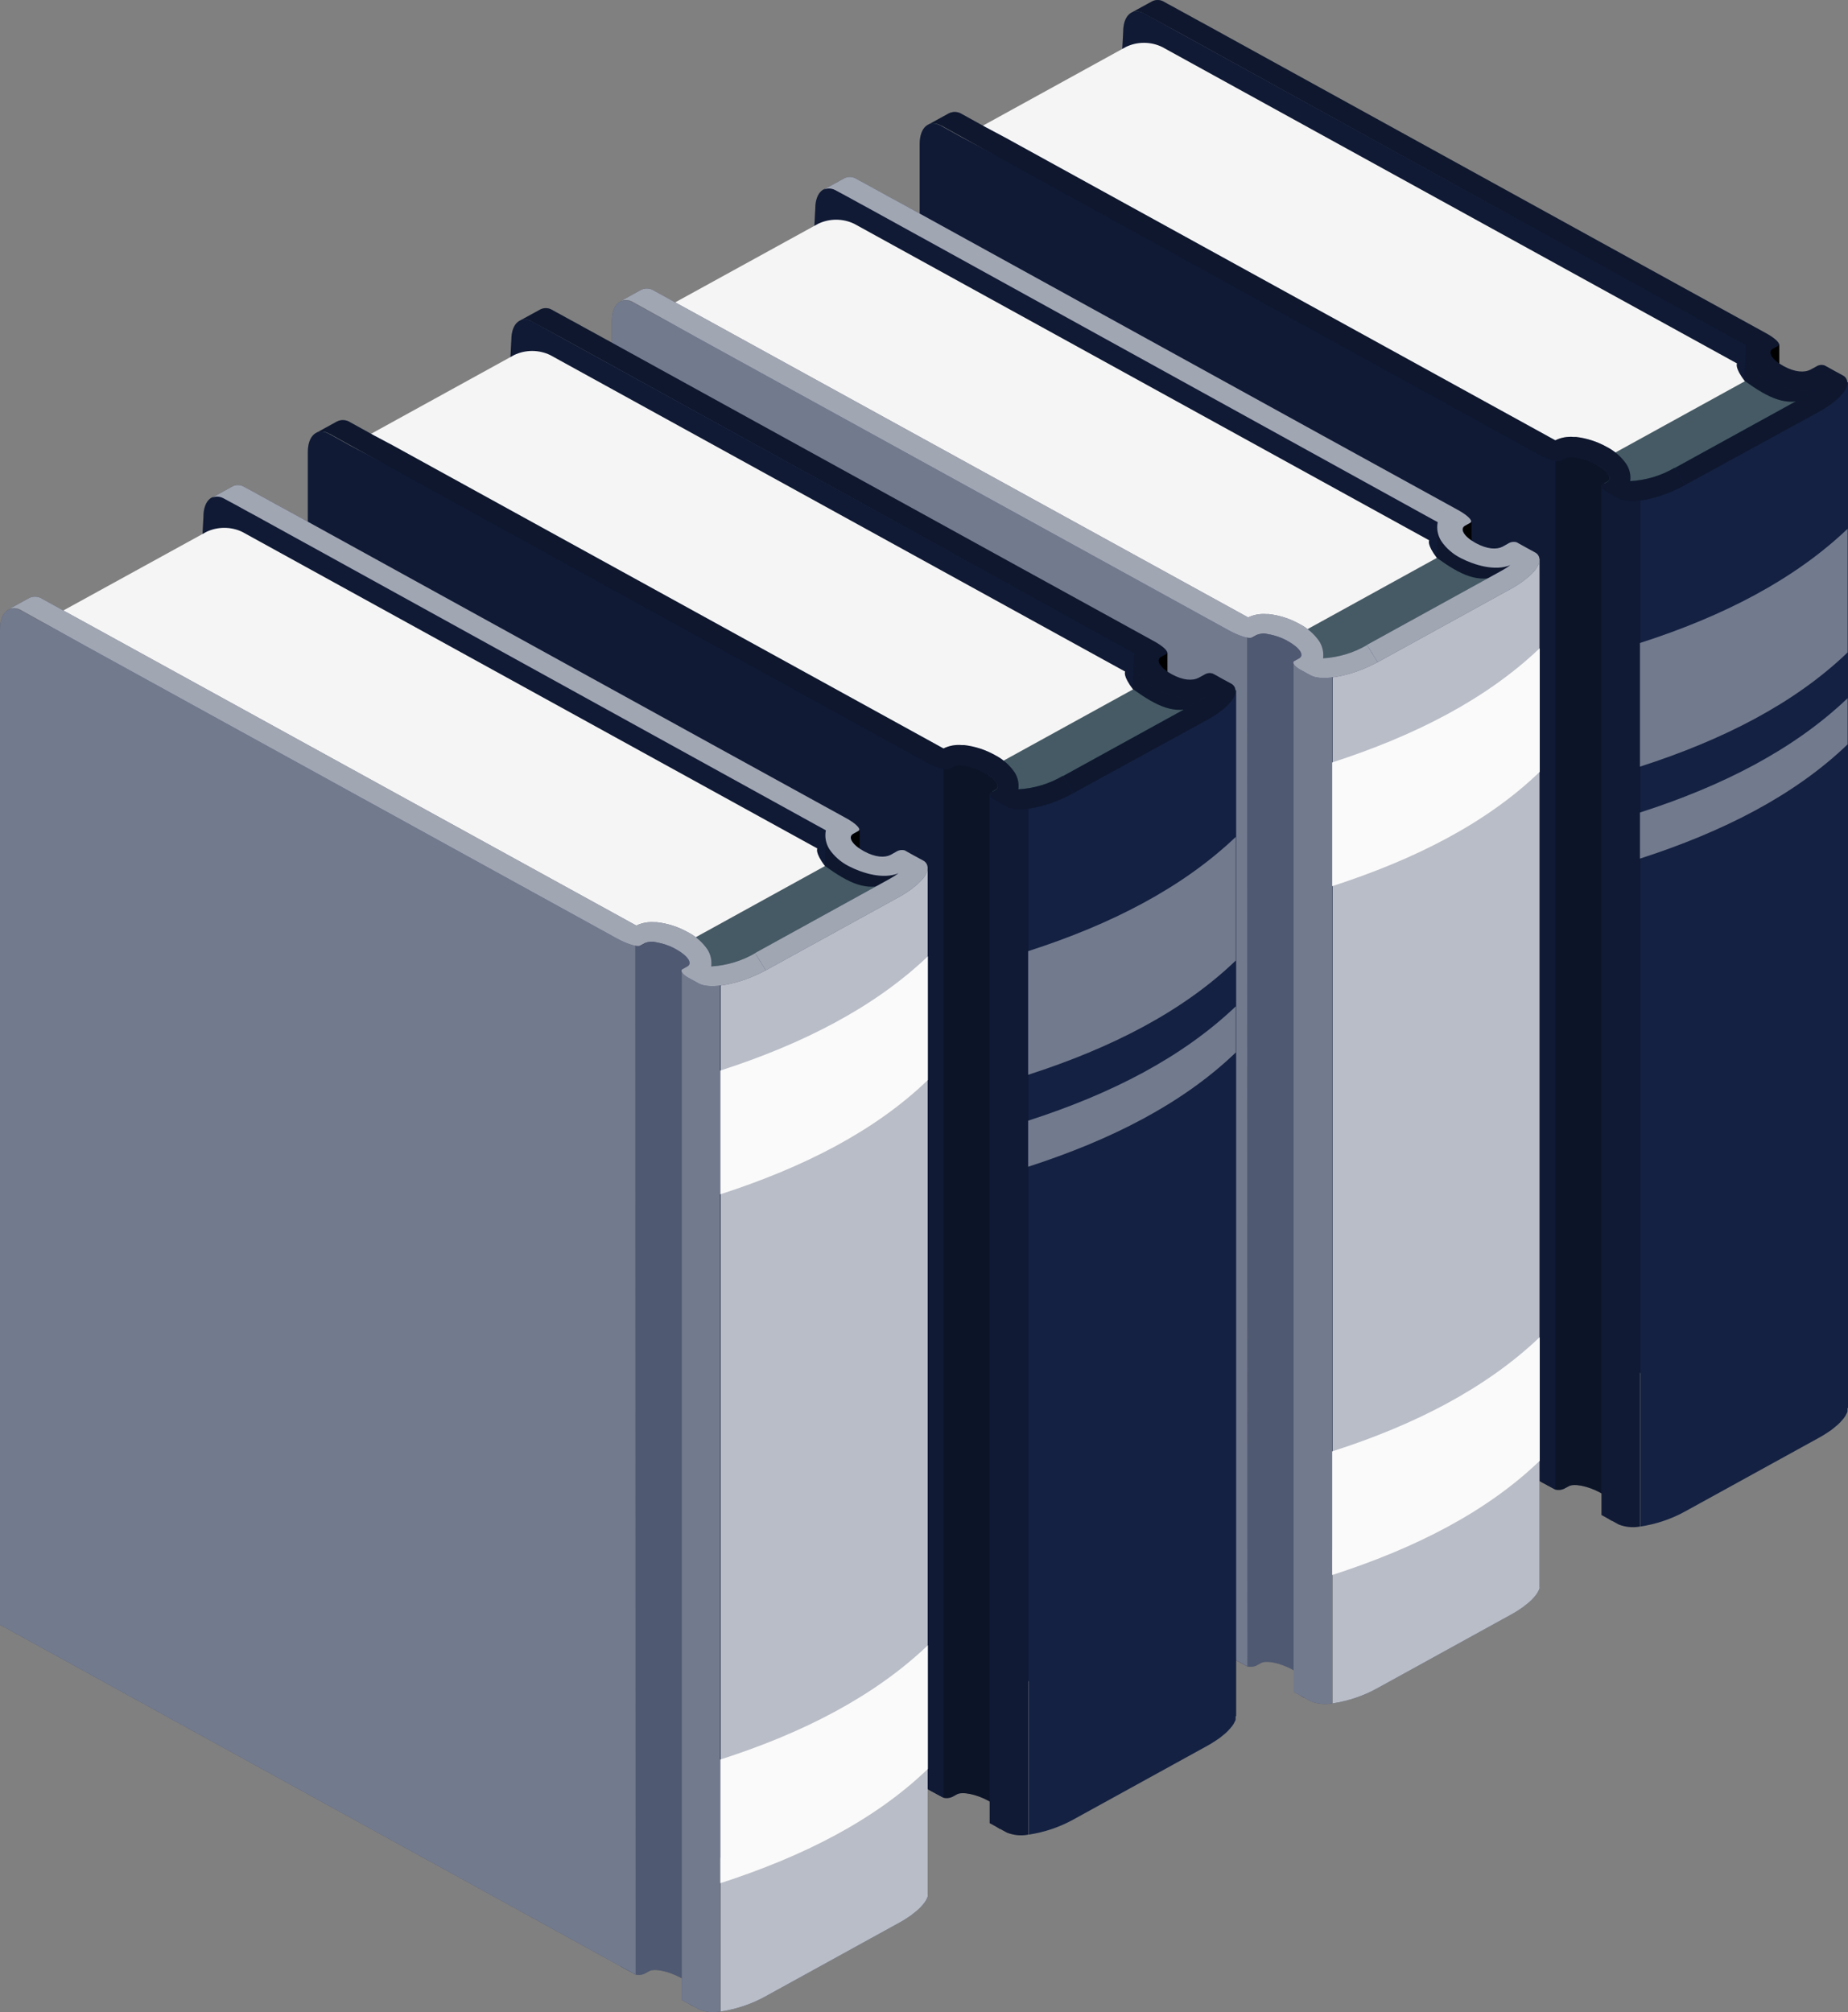 <svg width="90" height="98" viewBox="0 0 90 98" fill="none" xmlns="http://www.w3.org/2000/svg">
<rect x="0" y="0" width="90" height="98" fill="#808080" stroke="none"/>
<g id="Group 44">
<g id="freepik--dictionaries-2--inject-124">
<g id="freepik--Book--inject-124">
<path id="Vector" d="M86.655 16.762V18.018C86.655 18.018 86.147 17.578 86.118 17.26C86.089 16.943 86.655 16.762 86.655 16.762Z" fill="black"/>
<path id="Vector_2" d="M85.641 16.448C85.579 16.624 85.556 16.81 85.575 16.995C85.593 17.179 85.653 17.358 85.749 17.52C85.845 17.681 85.975 17.821 86.132 17.931C86.289 18.04 86.469 18.117 86.659 18.156C88.092 18.59 89.005 18.156 89.22 18.542C89.435 18.928 82.385 22.802 82.385 22.802L83.725 17.241L85.641 16.448Z" fill="#142142"/>
<path id="Vector_3" opacity="0.3" d="M85.641 16.448C85.579 16.624 85.556 16.81 85.575 16.995C85.593 17.179 85.653 17.358 85.749 17.52C85.845 17.681 85.975 17.821 86.132 17.931C86.289 18.04 86.469 18.117 86.659 18.156C88.092 18.59 89.005 18.156 89.22 18.542C89.435 18.928 82.385 22.802 82.385 22.802L83.725 17.241L85.641 16.448Z" fill="black"/>
<path id="Vector_4" d="M82.979 68.485V68.564L82.263 68.178L52.05 51.529L54.701 1.541C54.701 0.742 55.16 0.345 55.73 0.66L56.758 1.227L85.032 16.789L85.003 17.025L82.979 68.485Z" fill="#142142"/>
<path id="Vector_5" opacity="0.2" d="M82.979 68.485V68.564L82.263 68.178L52.05 51.529L54.701 1.541C54.701 0.742 55.16 0.345 55.73 0.66L56.758 1.227L85.032 16.789L85.003 17.025L82.979 68.485Z" fill="black"/>
<path id="Vector_6" d="M78.874 24.328L77.388 22.736L84.978 18.559C86.124 19.382 87.006 19.823 88.03 19.409L78.874 24.328Z" fill="#455A64"/>
<path id="Vector_7" d="M84.595 17.701L56.593 2.286C56.32 2.154 56.019 2.086 55.713 2.086C55.408 2.086 55.107 2.154 54.834 2.286L47.351 6.405L75.747 21.913C75.747 21.913 76.976 21.609 77.81 22.255C78.645 22.9 78.598 22.081 78.598 22.081L84.978 18.569C84.459 17.893 84.595 17.701 84.595 17.701Z" fill="#F5F5F5"/>
<path id="Vector_8" d="M78.326 23.997C78.036 23.84 77.914 23.655 78.05 23.58L78.287 23.45C78.552 23.303 78.308 22.928 77.735 22.613C77.162 22.299 76.485 22.156 76.224 22.303L75.984 22.432C75.847 22.508 75.349 22.354 74.866 22.091L75.038 72.164L75.754 72.55C75.892 72.582 76.037 72.569 76.166 72.512L76.406 72.383C76.668 72.239 77.345 72.383 77.914 72.687C78.484 72.991 78.731 73.37 78.466 73.523L78.23 73.653C78.093 73.728 78.23 73.913 78.505 74.073L78.326 23.997Z" fill="#142142"/>
<path id="Vector_9" opacity="0.4" d="M78.326 23.997C78.036 23.84 77.914 23.655 78.05 23.58L78.287 23.45C78.552 23.303 78.308 22.928 77.735 22.613C77.162 22.299 76.485 22.156 76.224 22.303L75.984 22.432C75.847 22.508 75.349 22.354 74.866 22.091L75.038 72.164L75.754 72.55C75.892 72.582 76.037 72.569 76.166 72.512L76.406 72.383C76.668 72.239 77.345 72.383 77.914 72.687C78.484 72.991 78.731 73.37 78.466 73.523L78.23 73.653C78.093 73.728 78.23 73.913 78.505 74.073L78.326 23.997Z" fill="black"/>
<path id="Vector_10" d="M75.746 72.468V72.546L75.03 72.16L44.789 55.512V7.006C44.789 6.204 45.248 5.807 45.817 6.122L46.845 6.692L75.746 21.913V72.468Z" fill="#142142"/>
<path id="Vector_11" opacity="0.2" d="M75.746 72.468V72.546L75.03 72.16L44.789 55.512V7.006C44.789 6.204 45.248 5.807 45.817 6.122L46.845 6.692L75.746 21.913V72.468Z" fill="black"/>
<path id="Vector_12" d="M77.995 73.787V23.659L79.872 24.379V74.347C79.523 74.413 79.162 74.378 78.833 74.248L77.995 73.787Z" fill="#142142"/>
<path id="Vector_13" opacity="0.2" d="M77.995 73.787V23.659L79.872 24.379V74.347C79.523 74.413 79.162 74.378 78.833 74.248L77.995 73.787Z" fill="black"/>
<path id="Vector_14" d="M89.975 68.584C89.978 68.617 89.978 68.65 89.975 68.683C89.978 68.704 89.978 68.724 89.975 68.745C89.962 68.792 89.941 68.837 89.914 68.878C89.905 68.903 89.893 68.927 89.878 68.95C89.832 69.027 89.778 69.099 89.717 69.165C89.653 69.242 89.583 69.315 89.509 69.383L89.244 69.602C89.191 69.646 89.135 69.686 89.076 69.722L88.936 69.814C88.832 69.882 88.721 69.951 88.603 70.015L82.087 73.602C81.41 73.979 80.665 74.231 79.891 74.347V24.38L90 18.603V68.57L89.975 68.584Z" fill="#142142"/>
<path id="Vector_15" d="M79.869 31.317V37.339C83.914 36.034 87.392 34.265 89.982 31.775V25.753C87.378 28.233 83.932 30.009 79.869 31.317Z" fill="#142142"/>
<path id="Vector_16" opacity="0.4" d="M79.869 31.317V37.339C83.914 36.034 87.392 34.265 89.982 31.775V25.753C87.378 28.233 83.932 30.009 79.869 31.317Z" fill="white"/>
<path id="Vector_17" d="M79.869 39.573V41.818C83.914 40.509 87.392 38.743 89.982 36.253V34.005C87.378 36.489 83.932 38.265 79.869 39.573Z" fill="#142142"/>
<path id="Vector_18" opacity="0.4" d="M79.869 39.573V41.818C83.914 40.509 87.392 38.743 89.982 36.253V34.005C87.378 36.489 83.932 38.265 79.869 39.573Z" fill="white"/>
<path id="Vector_19" d="M82.068 23.621L81.559 22.781C80.906 23.168 80.16 23.392 79.392 23.433C79.43 23.149 79.367 22.86 79.213 22.613C78.969 22.255 78.634 21.961 78.239 21.759C77.784 21.506 77.281 21.344 76.759 21.281H76.648C76.337 21.252 76.024 21.309 75.746 21.445L48.926 6.685L48.012 6.2L46.852 5.558C46.76 5.498 46.653 5.462 46.543 5.454C46.432 5.446 46.321 5.467 46.221 5.514L45.189 6.081C45.291 6.031 45.404 6.009 45.517 6.015C45.631 6.022 45.74 6.057 45.834 6.118H45.852L48.926 7.826L74.864 22.105C75.348 22.367 75.849 22.528 75.986 22.446L76.222 22.316C76.392 22.249 76.582 22.238 76.759 22.286C77.102 22.342 77.431 22.458 77.73 22.627C78.303 22.945 78.547 23.31 78.285 23.464L78.049 23.594C77.909 23.669 78.049 23.853 78.325 24.014L78.841 24.294C79.406 24.591 80.854 24.304 82.068 23.621Z" fill="#142142"/>
<path id="Vector_20" opacity="0.3" d="M82.068 23.621L81.559 22.781C80.906 23.168 80.16 23.392 79.392 23.433C79.43 23.149 79.367 22.86 79.213 22.613C78.969 22.255 78.634 21.961 78.239 21.759C77.784 21.506 77.281 21.344 76.759 21.281H76.648C76.337 21.252 76.024 21.309 75.746 21.445L48.926 6.685L48.012 6.2L46.852 5.558C46.76 5.498 46.653 5.462 46.543 5.454C46.432 5.446 46.321 5.467 46.221 5.514L45.189 6.081C45.291 6.031 45.404 6.009 45.517 6.015C45.631 6.022 45.74 6.057 45.834 6.118H45.852L48.926 7.826L74.864 22.105C75.348 22.367 75.849 22.528 75.986 22.446L76.222 22.316C76.392 22.249 76.582 22.238 76.759 22.286C77.102 22.342 77.431 22.458 77.73 22.627C78.303 22.945 78.547 23.31 78.285 23.464L78.049 23.594C77.909 23.669 78.049 23.853 78.325 24.014L78.841 24.294C79.406 24.591 80.854 24.304 82.068 23.621Z" fill="black"/>
<path id="Vector_21" d="M81.559 22.794L88.076 19.208L88.341 19.051L88.548 18.907C88.555 18.909 88.563 18.909 88.57 18.907C87.825 19.215 86.815 18.907 86.148 18.566C85.759 18.371 85.431 18.082 85.195 17.729C85.024 17.455 84.965 17.13 85.031 16.817L84.941 16.765L84.758 16.67L58.82 2.361L57.333 1.541C57.193 1.466 57.05 1.384 56.903 1.309L55.649 0.626C55.563 0.582 55.466 0.559 55.368 0.559C55.27 0.559 55.174 0.582 55.087 0.626L55.366 0.472L56.115 0.062C56.196 0.021 56.287 0 56.378 0C56.47 0 56.56 0.021 56.642 0.062C56.789 0.144 56.943 0.233 57.104 0.315L57.394 0.475L57.895 0.749L58.203 0.919L58.422 1.039L58.805 1.247L79.403 12.595L85.984 16.216C86.453 16.468 86.729 16.738 86.618 16.827C86.605 16.837 86.592 16.846 86.578 16.854L86.345 16.981C86.062 17.138 86.292 17.52 86.861 17.831C87.431 18.142 87.882 18.152 88.165 18.009L88.448 17.855C88.507 17.816 88.574 17.79 88.645 17.779C88.716 17.769 88.788 17.775 88.856 17.797L89.01 17.879L89.333 18.06L89.738 18.279C89.822 18.319 89.889 18.385 89.928 18.466C89.967 18.548 89.976 18.64 89.953 18.726C89.959 18.746 89.959 18.768 89.953 18.788C89.941 18.835 89.922 18.88 89.895 18.921C89.889 18.945 89.879 18.968 89.867 18.989C89.821 19.066 89.767 19.138 89.705 19.204C89.641 19.281 89.572 19.354 89.498 19.423C89.412 19.495 89.326 19.567 89.229 19.642C89.177 19.685 89.122 19.725 89.064 19.761L88.924 19.854C88.821 19.922 88.71 19.99 88.588 20.055L82.068 23.621L81.559 22.794Z" fill="#142142"/>
<path id="Vector_22" opacity="0.3" d="M81.559 22.794L88.076 19.208L88.341 19.051L88.548 18.907C88.555 18.909 88.563 18.909 88.57 18.907C87.825 19.215 86.815 18.907 86.148 18.566C85.759 18.371 85.431 18.082 85.195 17.729C85.024 17.455 84.965 17.13 85.031 16.817L84.941 16.765L84.758 16.67L58.82 2.361L57.333 1.541C57.193 1.466 57.05 1.384 56.903 1.309L55.649 0.626C55.563 0.582 55.466 0.559 55.368 0.559C55.27 0.559 55.174 0.582 55.087 0.626L55.366 0.472L56.115 0.062C56.196 0.021 56.287 0 56.378 0C56.47 0 56.56 0.021 56.642 0.062C56.789 0.144 56.943 0.233 57.104 0.315L57.394 0.475L57.895 0.749L58.203 0.919L58.422 1.039L58.805 1.247L79.403 12.595L85.984 16.216C86.453 16.468 86.729 16.738 86.618 16.827C86.605 16.837 86.592 16.846 86.578 16.854L86.345 16.981C86.062 17.138 86.292 17.52 86.861 17.831C87.431 18.142 87.882 18.152 88.165 18.009L88.448 17.855C88.507 17.816 88.574 17.79 88.645 17.779C88.716 17.769 88.788 17.775 88.856 17.797L89.01 17.879L89.333 18.06L89.738 18.279C89.822 18.319 89.889 18.385 89.928 18.466C89.967 18.548 89.976 18.64 89.953 18.726C89.959 18.746 89.959 18.768 89.953 18.788C89.941 18.835 89.922 18.88 89.895 18.921C89.889 18.945 89.879 18.968 89.867 18.989C89.821 19.066 89.767 19.138 89.705 19.204C89.641 19.281 89.572 19.354 89.498 19.423C89.412 19.495 89.326 19.567 89.229 19.642C89.177 19.685 89.122 19.725 89.064 19.761L88.924 19.854C88.821 19.922 88.71 19.99 88.588 20.055L82.068 23.621L81.559 22.794Z" fill="black"/>
</g>
<g id="freepik--book--inject-124">
<path id="Vector_23" d="M71.662 25.377V26.633C71.662 26.633 71.153 26.193 71.124 25.875C71.096 25.558 71.662 25.377 71.662 25.377Z" fill="black"/>
<path id="Vector_24" d="M70.646 25.07C70.589 25.244 70.57 25.428 70.591 25.61C70.613 25.791 70.673 25.967 70.769 26.125C70.865 26.283 70.994 26.421 71.149 26.529C71.303 26.637 71.48 26.714 71.667 26.753C73.1 27.184 74.01 26.753 74.228 27.14C74.447 27.526 67.393 31.399 67.393 31.399L68.733 25.838L70.646 25.07Z" fill="#142142"/>
<path id="Vector_25" opacity="0.3" d="M70.646 25.07C70.589 25.244 70.57 25.428 70.591 25.61C70.613 25.791 70.673 25.967 70.769 26.125C70.865 26.283 70.994 26.421 71.149 26.529C71.303 26.637 71.48 26.714 71.667 26.753C73.1 27.184 74.01 26.753 74.228 27.14C74.447 27.526 67.393 31.399 67.393 31.399L68.733 25.838L70.646 25.07Z" fill="black"/>
<path id="Vector_26" d="M67.987 77.1V77.178L67.271 76.792L37.04 60.143L39.706 10.156C39.706 9.353 40.168 8.957 40.734 9.271L41.765 9.841L70.036 25.401L70.011 25.636L67.987 77.1Z" fill="#142142"/>
<path id="Vector_27" opacity="0.2" d="M67.987 77.1V77.178L67.271 76.792L37.04 60.143L39.706 10.156C39.706 9.353 40.168 8.957 40.734 9.271L41.765 9.841L70.036 25.401L70.011 25.636L67.987 77.1Z" fill="black"/>
<path id="Vector_28" d="M63.871 32.943L62.388 31.351L69.978 27.17C71.125 27.997 72.002 28.434 73.031 28.024L63.871 32.943Z" fill="#455A64"/>
<path id="Vector_29" d="M69.604 26.316L41.602 10.9C41.329 10.769 41.028 10.7 40.722 10.7C40.417 10.7 40.115 10.769 39.843 10.9L32.349 15.02L60.745 30.518C60.745 30.518 61.97 30.214 62.805 30.859C63.639 31.505 63.596 30.689 63.596 30.689L69.976 27.174C69.468 26.504 69.604 26.316 69.604 26.316Z" fill="#F5F5F5"/>
<path id="Vector_30" d="M63.334 32.612C63.044 32.451 62.918 32.27 63.058 32.195L63.294 32.062C63.556 31.918 63.312 31.542 62.739 31.225C62.166 30.907 61.492 30.77 61.227 30.917L60.991 31.047C60.855 31.122 60.357 30.969 59.873 30.706L60.045 80.779L60.762 81.165C60.9 81.194 61.044 81.181 61.174 81.127L61.41 80.997C61.675 80.85 62.349 80.997 62.922 81.301C63.495 81.605 63.739 81.984 63.474 82.138L63.237 82.268C63.101 82.343 63.237 82.528 63.513 82.685L63.334 32.612Z" fill="#142142"/>
<path id="Vector_31" opacity="0.25" d="M63.334 32.612C63.044 32.451 62.918 32.27 63.058 32.195L63.294 32.062C63.556 31.918 63.312 31.542 62.739 31.225C62.166 30.907 61.492 30.77 61.227 30.917L60.991 31.047C60.855 31.122 60.357 30.969 59.873 30.706L60.045 80.779L60.762 81.165C60.9 81.194 61.044 81.181 61.174 81.127L61.41 80.997C61.675 80.85 62.349 80.997 62.922 81.301C63.495 81.605 63.739 81.984 63.474 82.138L63.237 82.268C63.101 82.343 63.237 82.528 63.513 82.685L63.334 32.612Z" fill="white"/>
<path id="Vector_32" d="M60.754 81.083V81.161L60.038 80.772L29.797 64.126V15.621C29.797 14.818 30.259 14.422 30.829 14.736L31.857 15.303L60.74 30.535L60.754 81.083Z" fill="#142142"/>
<path id="Vector_33" opacity="0.4" d="M60.754 81.083V81.161L60.038 80.772L29.797 64.126V15.621C29.797 14.818 30.259 14.422 30.829 14.736L31.857 15.303L60.74 30.535L60.754 81.083Z" fill="white"/>
<path id="Vector_34" d="M63 82.398V32.273L64.877 32.994V82.958C64.53 83.026 64.169 82.993 63.842 82.862L63 82.398Z" fill="#142142"/>
<path id="Vector_35" opacity="0.4" d="M63 82.398V32.273L64.877 32.994V82.958C64.53 83.026 64.169 82.993 63.842 82.862L63 82.398Z" fill="white"/>
<path id="Vector_36" d="M74.976 77.199C74.979 77.231 74.979 77.263 74.976 77.295C74.983 77.316 74.983 77.338 74.976 77.359C74.964 77.406 74.945 77.451 74.919 77.493C74.91 77.517 74.898 77.54 74.883 77.561C74.838 77.64 74.784 77.713 74.722 77.78C74.657 77.856 74.588 77.927 74.514 77.995C74.428 78.07 74.342 78.142 74.245 78.213C74.193 78.259 74.136 78.3 74.077 78.336L73.941 78.429C73.837 78.497 73.726 78.565 73.604 78.63L67.091 82.217C66.415 82.594 65.67 82.846 64.896 82.962V32.994L74.976 27.218V77.199Z" fill="#142142"/>
<g id="Group" opacity="0.7">
<path id="Vector_37" d="M74.976 77.199C74.979 77.231 74.979 77.263 74.976 77.295C74.983 77.316 74.983 77.338 74.976 77.359C74.964 77.406 74.945 77.451 74.919 77.493C74.91 77.517 74.898 77.54 74.883 77.561C74.838 77.64 74.784 77.713 74.722 77.78C74.657 77.856 74.588 77.927 74.514 77.995C74.428 78.07 74.342 78.142 74.245 78.213C74.193 78.259 74.136 78.3 74.077 78.336L73.941 78.429C73.837 78.497 73.726 78.565 73.604 78.63L67.091 82.217C66.415 82.594 65.67 82.846 64.896 82.962V32.994L74.976 27.218V77.199Z" fill="white"/>
</g>
<path id="Vector_38" d="M64.878 37.134V43.16C68.919 41.852 72.4 40.086 74.987 37.592V31.57C72.386 34.05 68.919 35.826 64.878 37.134Z" fill="#FAFAFA"/>
<path id="Vector_39" d="M64.878 70.688V76.71C68.919 75.406 72.4 73.636 74.987 71.146V65.124C72.386 67.604 68.919 69.394 64.878 70.688Z" fill="#FAFAFA"/>
<path id="Vector_40" d="M67.094 32.25L66.586 31.409C65.937 31.793 65.198 32.017 64.436 32.062C64.473 31.777 64.41 31.489 64.257 31.242C64.013 30.884 63.678 30.59 63.283 30.388C62.828 30.133 62.323 29.971 61.8 29.91C61.764 29.906 61.728 29.906 61.693 29.91C61.381 29.881 61.066 29.937 60.786 30.07L33.93 15.3L33.02 14.801L31.856 14.159C31.765 14.099 31.658 14.063 31.547 14.055C31.437 14.047 31.326 14.068 31.226 14.115L30.198 14.682C30.299 14.632 30.412 14.609 30.526 14.615C30.639 14.622 30.749 14.658 30.843 14.719L33.916 16.427L59.855 30.706C60.338 30.969 60.84 31.129 60.976 31.047L61.216 30.917C61.386 30.85 61.575 30.838 61.753 30.883C62.096 30.942 62.424 31.057 62.724 31.225C63.297 31.543 63.541 31.908 63.276 32.062L63.039 32.191C62.903 32.267 63.039 32.451 63.315 32.608L63.831 32.892C64.411 33.206 65.862 32.916 67.094 32.25Z" fill="#142142"/>
<path id="Vector_41" opacity="0.6" d="M67.094 32.25L66.586 31.409C65.937 31.793 65.198 32.017 64.436 32.062C64.473 31.777 64.41 31.489 64.257 31.242C64.013 30.884 63.678 30.59 63.283 30.388C62.828 30.133 62.323 29.971 61.8 29.91C61.764 29.906 61.728 29.906 61.693 29.91C61.381 29.881 61.066 29.937 60.786 30.07L33.93 15.3L33.02 14.801L31.856 14.159C31.765 14.099 31.658 14.063 31.547 14.055C31.437 14.047 31.326 14.068 31.226 14.115L30.198 14.682C30.299 14.632 30.412 14.609 30.526 14.615C30.639 14.622 30.749 14.658 30.843 14.719L33.916 16.427L59.855 30.706C60.338 30.969 60.84 31.129 60.976 31.047L61.216 30.917C61.386 30.85 61.575 30.838 61.753 30.883C62.096 30.942 62.424 31.057 62.724 31.225C63.297 31.543 63.541 31.908 63.276 32.062L63.039 32.191C62.903 32.267 63.039 32.451 63.315 32.608L63.831 32.892C64.411 33.206 65.862 32.916 67.094 32.25Z" fill="white"/>
<path id="Vector_42" d="M66.569 31.409L73.082 27.823L73.35 27.666L73.558 27.522C72.813 27.833 71.803 27.522 71.14 27.18C70.751 26.983 70.421 26.694 70.184 26.34C70.016 26.066 69.957 25.743 70.019 25.431L69.929 25.38L69.75 25.285L43.829 10.982L42.343 10.163C42.203 10.088 42.06 10.005 41.913 9.93C41.476 9.688 41.035 9.445 40.656 9.247C40.569 9.204 40.472 9.181 40.374 9.181C40.276 9.181 40.18 9.204 40.093 9.247L40.376 9.093L41.125 8.68C41.206 8.64 41.295 8.62 41.386 8.62C41.477 8.62 41.567 8.64 41.648 8.68C41.798 8.762 41.952 8.851 42.114 8.933L42.404 9.093L42.902 9.367C43.016 9.428 43.12 9.483 43.21 9.538L43.432 9.657L43.815 9.865L64.413 21.213L70.99 24.83C71.463 25.087 71.735 25.356 71.624 25.445L71.584 25.473L71.355 25.599C71.069 25.756 71.301 26.139 71.871 26.45C72.44 26.76 72.892 26.77 73.175 26.627L73.454 26.47C73.514 26.432 73.582 26.407 73.653 26.397C73.725 26.387 73.797 26.392 73.866 26.412L74.017 26.497L74.343 26.678L74.744 26.897C74.828 26.936 74.895 27.002 74.935 27.082C74.974 27.163 74.984 27.254 74.962 27.341C74.968 27.362 74.968 27.385 74.962 27.406C74.95 27.453 74.929 27.498 74.901 27.539C74.896 27.562 74.886 27.584 74.873 27.604C74.828 27.683 74.774 27.756 74.712 27.823C74.647 27.894 74.575 27.97 74.5 28.038C74.425 28.106 74.332 28.181 74.235 28.256C74.183 28.302 74.126 28.343 74.067 28.379L73.931 28.472C73.827 28.54 73.712 28.608 73.594 28.673L67.096 32.25L66.569 31.409Z" fill="#142142"/>
<path id="Vector_43" opacity="0.6" d="M66.569 31.409L73.082 27.823L73.35 27.666L73.558 27.522C72.813 27.833 71.803 27.522 71.14 27.18C70.751 26.983 70.421 26.694 70.184 26.34C70.016 26.066 69.957 25.743 70.019 25.431L69.929 25.38L69.75 25.285L43.829 10.982L42.343 10.163C42.203 10.088 42.06 10.005 41.913 9.93C41.476 9.688 41.035 9.445 40.656 9.247C40.569 9.204 40.472 9.181 40.374 9.181C40.276 9.181 40.18 9.204 40.093 9.247L40.376 9.093L41.125 8.68C41.206 8.64 41.295 8.62 41.386 8.62C41.477 8.62 41.567 8.64 41.648 8.68C41.798 8.762 41.952 8.851 42.114 8.933L42.404 9.093L42.902 9.367C43.016 9.428 43.12 9.483 43.21 9.538L43.432 9.657L43.815 9.865L64.413 21.213L70.99 24.83C71.463 25.087 71.735 25.356 71.624 25.445L71.584 25.473L71.355 25.599C71.069 25.756 71.301 26.139 71.871 26.45C72.44 26.76 72.892 26.77 73.175 26.627L73.454 26.47C73.514 26.432 73.582 26.407 73.653 26.397C73.725 26.387 73.797 26.392 73.866 26.412L74.017 26.497L74.343 26.678L74.744 26.897C74.828 26.936 74.895 27.002 74.935 27.082C74.974 27.163 74.984 27.254 74.962 27.341C74.968 27.362 74.968 27.385 74.962 27.406C74.95 27.453 74.929 27.498 74.901 27.539C74.896 27.562 74.886 27.584 74.873 27.604C74.828 27.683 74.774 27.756 74.712 27.823C74.647 27.894 74.575 27.97 74.5 28.038C74.425 28.106 74.332 28.181 74.235 28.256C74.183 28.302 74.126 28.343 74.067 28.379L73.931 28.472C73.827 28.54 73.712 28.608 73.594 28.673L67.096 32.25L66.569 31.409Z" fill="white"/>
</g>
</g>
<g id="freepik--dictionaries-2--inject-124_2">
<g id="freepik--Book--inject-124_2">
<path id="Vector_44" d="M56.856 31.77V33.026C56.856 33.026 56.348 32.586 56.319 32.268C56.29 31.951 56.856 31.77 56.856 31.77Z" fill="black"/>
<path id="Vector_45" d="M55.843 31.455C55.781 31.631 55.758 31.817 55.776 32.002C55.795 32.187 55.854 32.365 55.95 32.527C56.046 32.688 56.177 32.828 56.334 32.938C56.491 33.048 56.67 33.124 56.861 33.163C58.293 33.597 59.207 33.163 59.422 33.549C59.637 33.935 52.587 37.809 52.587 37.809L53.927 32.248L55.843 31.455Z" fill="#142142"/>
<path id="Vector_46" opacity="0.3" d="M55.843 31.455C55.781 31.631 55.758 31.817 55.776 32.002C55.795 32.187 55.854 32.365 55.95 32.527C56.046 32.688 56.177 32.828 56.334 32.938C56.491 33.048 56.67 33.124 56.861 33.163C58.293 33.597 59.207 33.163 59.422 33.549C59.637 33.935 52.587 37.809 52.587 37.809L53.927 32.248L55.843 31.455Z" fill="black"/>
<path id="Vector_47" d="M53.182 83.493V83.571L52.465 83.185L22.253 66.536L24.904 16.549C24.904 15.749 25.362 15.353 25.932 15.667L26.96 16.234L55.234 31.797L55.206 32.033L53.182 83.493Z" fill="#142142"/>
<path id="Vector_48" opacity="0.2" d="M53.182 83.493V83.571L52.465 83.185L22.253 66.536L24.904 16.549C24.904 15.749 25.362 15.353 25.932 15.667L26.96 16.234L55.234 31.797L55.206 32.033L53.182 83.493Z" fill="black"/>
<path id="Vector_49" d="M49.076 39.336L47.59 37.744L55.18 33.566C56.327 34.39 57.208 34.83 58.232 34.417L49.076 39.336Z" fill="#455A64"/>
<path id="Vector_50" d="M54.797 32.709L26.795 17.293C26.523 17.162 26.221 17.093 25.916 17.093C25.61 17.093 25.309 17.162 25.037 17.293L17.553 21.413L45.949 36.921C45.949 36.921 47.178 36.617 48.013 37.262C48.847 37.908 48.801 37.088 48.801 37.088L55.181 33.577C54.661 32.9 54.797 32.709 54.797 32.709Z" fill="#F5F5F5"/>
<path id="Vector_51" d="M48.528 39.004C48.238 38.847 48.116 38.663 48.252 38.588L48.489 38.458C48.754 38.311 48.51 37.935 47.937 37.621C47.364 37.307 46.687 37.163 46.426 37.31L46.186 37.44C46.05 37.515 45.551 37.361 45.068 37.098L45.24 87.171L45.956 87.558C46.094 87.59 46.239 87.577 46.368 87.52L46.608 87.39C46.87 87.247 47.547 87.39 48.116 87.694C48.686 87.998 48.933 88.377 48.668 88.531L48.432 88.661C48.295 88.736 48.432 88.92 48.708 89.081L48.528 39.004Z" fill="#142142"/>
<path id="Vector_52" opacity="0.4" d="M48.528 39.004C48.238 38.847 48.116 38.663 48.252 38.588L48.489 38.458C48.754 38.311 48.51 37.935 47.937 37.621C47.364 37.307 46.687 37.163 46.426 37.31L46.186 37.44C46.05 37.515 45.551 37.361 45.068 37.098L45.24 87.171L45.956 87.558C46.094 87.59 46.239 87.577 46.368 87.52L46.608 87.39C46.87 87.247 47.547 87.39 48.116 87.694C48.686 87.998 48.933 88.377 48.668 88.531L48.432 88.661C48.295 88.736 48.432 88.92 48.708 89.081L48.528 39.004Z" fill="black"/>
<path id="Vector_53" d="M45.949 87.475V87.554L45.233 87.168L14.992 70.519V22.014C14.992 21.211 15.45 20.815 16.02 21.129L17.048 21.7L45.949 36.921V87.475Z" fill="#142142"/>
<path id="Vector_54" opacity="0.2" d="M45.949 87.475V87.554L45.233 87.168L14.992 70.519V22.014C14.992 21.211 15.45 20.815 16.02 21.129L17.048 21.7L45.949 36.921V87.475Z" fill="black"/>
<path id="Vector_55" d="M48.198 88.794V38.666L50.075 39.387V89.354C49.726 89.42 49.365 89.386 49.036 89.255L48.198 88.794Z" fill="#142142"/>
<path id="Vector_56" opacity="0.2" d="M48.198 88.794V38.666L50.075 39.387V89.354C49.726 89.42 49.365 89.386 49.036 89.255L48.198 88.794Z" fill="black"/>
<path id="Vector_57" d="M60.177 83.592C60.18 83.625 60.18 83.658 60.177 83.691C60.18 83.711 60.18 83.732 60.177 83.752C60.164 83.799 60.144 83.844 60.116 83.885C60.107 83.911 60.095 83.935 60.08 83.957C60.035 84.034 59.98 84.106 59.919 84.172C59.855 84.249 59.785 84.322 59.711 84.391L59.446 84.61C59.393 84.653 59.337 84.693 59.278 84.729L59.138 84.822C59.034 84.89 58.923 84.958 58.805 85.023L52.289 88.61C51.612 88.986 50.867 89.239 50.093 89.354V39.387L60.202 33.611V83.578L60.177 83.592Z" fill="#142142"/>
<path id="Vector_58" d="M50.072 46.325V52.347C54.116 51.042 57.595 49.272 60.184 46.782V40.76C57.58 43.24 54.134 45.016 50.072 46.325Z" fill="#142142"/>
<path id="Vector_59" opacity="0.4" d="M50.072 46.325V52.347C54.116 51.042 57.595 49.272 60.184 46.782V40.76C57.58 43.24 54.134 45.016 50.072 46.325Z" fill="white"/>
<path id="Vector_60" d="M50.072 54.581V56.825C54.116 55.517 57.595 53.751 60.184 51.26V49.013C57.58 51.496 54.134 53.272 50.072 54.581Z" fill="#142142"/>
<path id="Vector_61" opacity="0.4" d="M50.072 54.581V56.825C54.116 55.517 57.595 53.751 60.184 51.26V49.013C57.58 51.496 54.134 53.272 50.072 54.581Z" fill="white"/>
<path id="Vector_62" d="M52.271 38.629L51.762 37.788C51.109 38.175 50.364 38.4 49.595 38.441C49.633 38.156 49.57 37.868 49.416 37.621C49.172 37.263 48.837 36.969 48.442 36.767C47.987 36.514 47.484 36.351 46.962 36.289H46.851C46.54 36.26 46.227 36.317 45.949 36.453L19.129 21.693L18.215 21.208L17.055 20.566C16.963 20.505 16.856 20.469 16.746 20.462C16.635 20.454 16.524 20.474 16.424 20.521L15.392 21.088C15.493 21.039 15.607 21.016 15.72 21.023C15.834 21.029 15.943 21.065 16.037 21.126H16.055L19.129 22.834L45.067 37.112C45.551 37.375 46.052 37.536 46.188 37.454L46.425 37.324C46.595 37.257 46.785 37.246 46.962 37.293C47.305 37.35 47.634 37.466 47.933 37.635C48.506 37.952 48.75 38.318 48.488 38.472L48.252 38.601C48.112 38.677 48.252 38.861 48.528 39.022L49.044 39.302C49.609 39.599 51.057 39.312 52.271 38.629Z" fill="#142142"/>
<path id="Vector_63" opacity="0.3" d="M52.271 38.629L51.762 37.788C51.109 38.175 50.364 38.4 49.595 38.441C49.633 38.156 49.57 37.868 49.416 37.621C49.172 37.263 48.837 36.969 48.442 36.767C47.987 36.514 47.484 36.351 46.962 36.289H46.851C46.54 36.26 46.227 36.317 45.949 36.453L19.129 21.693L18.215 21.208L17.055 20.566C16.963 20.505 16.856 20.469 16.746 20.462C16.635 20.454 16.524 20.474 16.424 20.521L15.392 21.088C15.493 21.039 15.607 21.016 15.72 21.023C15.834 21.029 15.943 21.065 16.037 21.126H16.055L19.129 22.834L45.067 37.112C45.551 37.375 46.052 37.536 46.188 37.454L46.425 37.324C46.595 37.257 46.785 37.246 46.962 37.293C47.305 37.35 47.634 37.466 47.933 37.635C48.506 37.952 48.75 38.318 48.488 38.472L48.252 38.601C48.112 38.677 48.252 38.861 48.528 39.022L49.044 39.302C49.609 39.599 51.057 39.312 52.271 38.629Z" fill="black"/>
<path id="Vector_64" d="M51.763 37.802L58.279 34.215L58.544 34.058L58.752 33.915C58.758 33.916 58.766 33.916 58.773 33.915C58.028 34.222 57.018 33.915 56.351 33.573C55.962 33.379 55.634 33.09 55.398 32.736C55.227 32.462 55.168 32.137 55.234 31.824L55.144 31.773L54.962 31.677L29.023 17.368L27.536 16.549C27.396 16.473 27.253 16.391 27.106 16.316L25.852 15.633C25.766 15.589 25.669 15.566 25.571 15.566C25.473 15.566 25.377 15.589 25.29 15.633L25.57 15.479L26.318 15.069C26.399 15.029 26.49 15.007 26.581 15.007C26.673 15.007 26.764 15.029 26.845 15.069C26.992 15.151 27.146 15.24 27.307 15.322L27.597 15.483L28.099 15.756L28.407 15.927L28.625 16.046L29.008 16.255L49.606 27.602L56.187 31.223C56.656 31.476 56.932 31.746 56.821 31.834C56.808 31.845 56.795 31.854 56.781 31.862L56.548 31.988C56.265 32.145 56.495 32.528 57.064 32.839C57.634 33.15 58.085 33.16 58.368 33.016L58.651 32.863C58.71 32.823 58.777 32.797 58.848 32.787C58.919 32.777 58.992 32.783 59.059 32.805L59.214 32.886L59.536 33.068L59.941 33.286C60.025 33.326 60.092 33.392 60.131 33.474C60.17 33.555 60.179 33.647 60.156 33.734C60.162 33.754 60.162 33.775 60.156 33.795C60.144 33.842 60.125 33.887 60.098 33.928C60.092 33.952 60.082 33.975 60.07 33.997C60.024 34.074 59.97 34.146 59.908 34.212C59.844 34.289 59.775 34.362 59.701 34.431C59.615 34.502 59.529 34.574 59.432 34.649C59.38 34.693 59.325 34.733 59.267 34.769L59.128 34.861C59.024 34.929 58.913 34.998 58.791 35.062L52.271 38.629L51.763 37.802Z" fill="#142142"/>
<path id="Vector_65" opacity="0.3" d="M51.763 37.802L58.279 34.215L58.544 34.058L58.752 33.915C58.758 33.916 58.766 33.916 58.773 33.915C58.028 34.222 57.018 33.915 56.351 33.573C55.962 33.379 55.634 33.09 55.398 32.736C55.227 32.462 55.168 32.137 55.234 31.824L55.144 31.773L54.962 31.677L29.023 17.368L27.536 16.549C27.396 16.473 27.253 16.391 27.106 16.316L25.852 15.633C25.766 15.589 25.669 15.566 25.571 15.566C25.473 15.566 25.377 15.589 25.29 15.633L25.57 15.479L26.318 15.069C26.399 15.029 26.49 15.007 26.581 15.007C26.673 15.007 26.764 15.029 26.845 15.069C26.992 15.151 27.146 15.24 27.307 15.322L27.597 15.483L28.099 15.756L28.407 15.927L28.625 16.046L29.008 16.255L49.606 27.602L56.187 31.223C56.656 31.476 56.932 31.746 56.821 31.834C56.808 31.845 56.795 31.854 56.781 31.862L56.548 31.988C56.265 32.145 56.495 32.528 57.064 32.839C57.634 33.15 58.085 33.16 58.368 33.016L58.651 32.863C58.71 32.823 58.777 32.797 58.848 32.787C58.919 32.777 58.992 32.783 59.059 32.805L59.214 32.886L59.536 33.068L59.941 33.286C60.025 33.326 60.092 33.392 60.131 33.474C60.17 33.555 60.179 33.647 60.156 33.734C60.162 33.754 60.162 33.775 60.156 33.795C60.144 33.842 60.125 33.887 60.098 33.928C60.092 33.952 60.082 33.975 60.07 33.997C60.024 34.074 59.97 34.146 59.908 34.212C59.844 34.289 59.775 34.362 59.701 34.431C59.615 34.502 59.529 34.574 59.432 34.649C59.38 34.693 59.325 34.733 59.267 34.769L59.128 34.861C59.024 34.929 58.913 34.998 58.791 35.062L52.271 38.629L51.763 37.802Z" fill="black"/>
</g>
<g id="freepik--book--inject-124_2">
<path id="Vector_66" d="M41.865 40.384V41.641C41.865 41.641 41.356 41.2 41.328 40.883C41.299 40.565 41.865 40.384 41.865 40.384Z" fill="black"/>
<path id="Vector_67" d="M40.848 40.077C40.791 40.251 40.772 40.435 40.794 40.617C40.815 40.799 40.875 40.974 40.971 41.132C41.067 41.291 41.196 41.428 41.351 41.536C41.505 41.645 41.682 41.721 41.869 41.761C43.302 42.191 44.212 41.761 44.43 42.147C44.649 42.533 37.595 46.407 37.595 46.407L38.935 40.846L40.848 40.077Z" fill="#142142"/>
<path id="Vector_68" opacity="0.3" d="M40.848 40.077C40.791 40.251 40.772 40.435 40.794 40.617C40.815 40.799 40.875 40.974 40.971 41.132C41.067 41.291 41.196 41.428 41.351 41.536C41.505 41.645 41.682 41.721 41.869 41.761C43.302 42.191 44.212 41.761 44.43 42.147C44.649 42.533 37.595 46.407 37.595 46.407L38.935 40.846L40.848 40.077Z" fill="black"/>
<path id="Vector_69" d="M38.189 92.107V92.186L37.473 91.8L7.242 75.151L9.908 25.163C9.908 24.361 10.37 23.964 10.936 24.279L11.967 24.849L40.238 40.408L40.213 40.644L38.189 92.107Z" fill="#142142"/>
<path id="Vector_70" opacity="0.2" d="M38.189 92.107V92.186L37.473 91.8L7.242 75.151L9.908 25.163C9.908 24.361 10.37 23.964 10.936 24.279L11.967 24.849L40.238 40.408L40.213 40.644L38.189 92.107Z" fill="black"/>
<path id="Vector_71" d="M34.073 47.95L32.59 46.359L40.181 42.178C41.327 43.004 42.205 43.442 43.233 43.032L34.073 47.95Z" fill="#455A64"/>
<path id="Vector_72" d="M39.806 41.324L11.803 25.908C11.531 25.776 11.23 25.708 10.924 25.708C10.619 25.708 10.317 25.776 10.045 25.908L2.551 30.027L30.947 45.525C30.947 45.525 32.172 45.221 33.007 45.867C33.841 46.513 33.798 45.696 33.798 45.696L40.178 42.181C39.669 41.512 39.806 41.324 39.806 41.324Z" fill="#F5F5F5"/>
<path id="Vector_73" d="M33.536 47.619C33.246 47.459 33.121 47.278 33.261 47.203L33.497 47.069C33.758 46.926 33.515 46.55 32.942 46.232C32.368 45.915 31.695 45.778 31.43 45.925L31.194 46.055C31.057 46.13 30.559 45.976 30.076 45.713L30.248 95.786L30.964 96.172C31.102 96.201 31.246 96.188 31.376 96.135L31.613 96.005C31.878 95.858 32.551 96.005 33.124 96.309C33.697 96.613 33.941 96.992 33.676 97.146L33.44 97.276C33.303 97.351 33.44 97.535 33.715 97.692L33.536 47.619Z" fill="#142142"/>
<path id="Vector_74" opacity="0.25" d="M33.536 47.619C33.246 47.459 33.121 47.278 33.261 47.203L33.497 47.069C33.758 46.926 33.515 46.55 32.942 46.232C32.368 45.915 31.695 45.778 31.43 45.925L31.194 46.055C31.057 46.13 30.559 45.976 30.076 45.713L30.248 95.786L30.964 96.172C31.102 96.201 31.246 96.188 31.376 96.135L31.613 96.005C31.878 95.858 32.551 96.005 33.124 96.309C33.697 96.613 33.941 96.992 33.676 97.146L33.44 97.276C33.303 97.351 33.44 97.535 33.715 97.692L33.536 47.619Z" fill="white"/>
<path id="Vector_75" d="M30.957 96.09V96.169L30.241 95.779L0 79.134V30.629C0 29.826 0.462 29.43 1.032 29.744L2.06 30.311L30.943 45.542L30.957 96.09Z" fill="#142142"/>
<path id="Vector_76" opacity="0.4" d="M30.957 96.09V96.169L30.241 95.779L0 79.134V30.629C0 29.826 0.462 29.43 1.032 29.744L2.06 30.311L30.943 45.542L30.957 96.09Z" fill="white"/>
<path id="Vector_77" d="M33.202 97.405V47.281L35.079 48.002V97.966C34.732 98.034 34.371 98 34.044 97.87L33.202 97.405Z" fill="#142142"/>
<path id="Vector_78" opacity="0.4" d="M33.202 97.405V47.281L35.079 48.002V97.966C34.732 98.034 34.371 98 34.044 97.87L33.202 97.405Z" fill="white"/>
<path id="Vector_79" d="M45.179 92.207C45.182 92.238 45.182 92.27 45.179 92.302C45.186 92.323 45.186 92.346 45.179 92.367C45.167 92.414 45.148 92.459 45.122 92.5C45.113 92.525 45.101 92.548 45.086 92.569C45.041 92.647 44.987 92.721 44.925 92.787C44.86 92.863 44.791 92.935 44.717 93.002C44.631 93.078 44.545 93.149 44.448 93.221C44.396 93.266 44.34 93.308 44.28 93.344L44.144 93.436C44.04 93.504 43.929 93.573 43.807 93.638L37.294 97.224C36.618 97.601 35.873 97.854 35.099 97.969V48.002L45.179 42.226V92.207Z" fill="#142142"/>
<g id="Group_2" opacity="0.7">
<path id="Vector_80" d="M45.179 92.207C45.182 92.238 45.182 92.27 45.179 92.302C45.186 92.323 45.186 92.346 45.179 92.367C45.167 92.414 45.148 92.459 45.122 92.5C45.113 92.525 45.101 92.548 45.086 92.569C45.041 92.647 44.987 92.721 44.925 92.787C44.86 92.863 44.791 92.935 44.717 93.002C44.631 93.078 44.545 93.149 44.448 93.221C44.396 93.266 44.34 93.308 44.28 93.344L44.144 93.436C44.04 93.504 43.929 93.573 43.807 93.638L37.294 97.224C36.618 97.601 35.873 97.854 35.099 97.969V48.002L45.179 42.226V92.207Z" fill="white"/>
</g>
<path id="Vector_81" d="M35.08 52.142V58.167C39.121 56.859 42.603 55.093 45.189 52.6V46.577C42.589 49.057 39.121 50.834 35.08 52.142Z" fill="#FAFAFA"/>
<path id="Vector_82" d="M35.08 85.696V91.718C39.121 90.413 42.603 88.644 45.189 86.153V80.131C42.589 82.611 39.121 84.401 35.08 85.696Z" fill="#FAFAFA"/>
<path id="Vector_83" d="M37.297 47.257L36.788 46.417C36.139 46.8 35.401 47.024 34.639 47.069C34.675 46.785 34.612 46.496 34.46 46.249C34.216 45.891 33.881 45.597 33.486 45.395C33.031 45.141 32.526 44.978 32.002 44.917C31.967 44.914 31.931 44.914 31.895 44.917C31.583 44.889 31.269 44.944 30.989 45.078L4.133 30.308L3.223 29.809L2.059 29.167C1.967 29.106 1.861 29.07 1.75 29.062C1.639 29.055 1.528 29.075 1.428 29.122L0.4 29.689C0.501 29.639 0.615 29.616 0.728 29.623C0.842 29.629 0.951 29.665 1.045 29.727L4.119 31.435L30.057 45.713C30.541 45.976 31.042 46.137 31.179 46.055L31.419 45.925C31.589 45.858 31.778 45.846 31.956 45.891C32.298 45.949 32.627 46.065 32.927 46.232C33.5 46.55 33.743 46.915 33.478 47.069L33.242 47.199C33.106 47.274 33.242 47.459 33.518 47.616L34.034 47.899C34.614 48.214 36.065 47.923 37.297 47.257Z" fill="#142142"/>
<path id="Vector_84" opacity="0.6" d="M37.297 47.257L36.788 46.417C36.139 46.8 35.401 47.024 34.639 47.069C34.675 46.785 34.612 46.496 34.46 46.249C34.216 45.891 33.881 45.597 33.486 45.395C33.031 45.141 32.526 44.978 32.002 44.917C31.967 44.914 31.931 44.914 31.895 44.917C31.583 44.889 31.269 44.944 30.989 45.078L4.133 30.308L3.223 29.809L2.059 29.167C1.967 29.106 1.861 29.07 1.75 29.062C1.639 29.055 1.528 29.075 1.428 29.122L0.4 29.689C0.501 29.639 0.615 29.616 0.728 29.623C0.842 29.629 0.951 29.665 1.045 29.727L4.119 31.435L30.057 45.713C30.541 45.976 31.042 46.137 31.179 46.055L31.419 45.925C31.589 45.858 31.778 45.846 31.956 45.891C32.298 45.949 32.627 46.065 32.927 46.232C33.5 46.55 33.743 46.915 33.478 47.069L33.242 47.199C33.106 47.274 33.242 47.459 33.518 47.616L34.034 47.899C34.614 48.214 36.065 47.923 37.297 47.257Z" fill="white"/>
<path id="Vector_85" d="M36.771 46.417L43.283 42.83L43.552 42.673L43.76 42.529C43.014 42.84 42.004 42.529 41.342 42.188C40.952 41.991 40.623 41.702 40.385 41.348C40.217 41.074 40.159 40.751 40.22 40.439L40.131 40.388L39.952 40.292L14.031 25.99L12.544 25.17C12.405 25.095 12.261 25.013 12.114 24.938C11.677 24.695 11.237 24.453 10.857 24.255C10.77 24.211 10.674 24.188 10.576 24.188C10.478 24.188 10.381 24.211 10.295 24.255L10.578 24.101L11.326 23.688C11.407 23.648 11.497 23.627 11.588 23.627C11.679 23.627 11.768 23.648 11.849 23.688C12 23.77 12.154 23.858 12.315 23.94L12.605 24.101L13.103 24.374C13.218 24.436 13.322 24.49 13.411 24.545L13.633 24.665L14.017 24.873L34.614 36.22L41.191 39.838C41.664 40.094 41.936 40.364 41.825 40.453L41.786 40.48L41.557 40.606C41.27 40.764 41.503 41.146 42.072 41.457C42.642 41.768 43.093 41.778 43.376 41.635L43.656 41.477C43.716 41.439 43.784 41.414 43.855 41.404C43.926 41.394 43.999 41.399 44.068 41.419L44.218 41.505L44.544 41.686L44.945 41.904C45.029 41.944 45.096 42.009 45.136 42.09C45.176 42.171 45.186 42.262 45.164 42.348C45.169 42.37 45.169 42.392 45.164 42.413C45.151 42.461 45.13 42.505 45.103 42.547C45.097 42.569 45.087 42.591 45.074 42.611C45.03 42.69 44.975 42.763 44.913 42.83C44.849 42.902 44.777 42.977 44.702 43.045C44.627 43.114 44.533 43.189 44.437 43.264C44.384 43.309 44.328 43.351 44.268 43.387L44.132 43.479C44.028 43.547 43.914 43.616 43.795 43.681L37.297 47.257L36.771 46.417Z" fill="#142142"/>
<path id="Vector_86" opacity="0.6" d="M36.771 46.417L43.283 42.83L43.552 42.673L43.76 42.529C43.014 42.84 42.004 42.529 41.342 42.188C40.952 41.991 40.623 41.702 40.385 41.348C40.217 41.074 40.159 40.751 40.22 40.439L40.131 40.388L39.952 40.292L14.031 25.99L12.544 25.17C12.405 25.095 12.261 25.013 12.114 24.938C11.677 24.695 11.237 24.453 10.857 24.255C10.77 24.211 10.674 24.188 10.576 24.188C10.478 24.188 10.381 24.211 10.295 24.255L10.578 24.101L11.326 23.688C11.407 23.648 11.497 23.627 11.588 23.627C11.679 23.627 11.768 23.648 11.849 23.688C12 23.77 12.154 23.858 12.315 23.94L12.605 24.101L13.103 24.374C13.218 24.436 13.322 24.49 13.411 24.545L13.633 24.665L14.017 24.873L34.614 36.22L41.191 39.838C41.664 40.094 41.936 40.364 41.825 40.453L41.786 40.48L41.557 40.606C41.27 40.764 41.503 41.146 42.072 41.457C42.642 41.768 43.093 41.778 43.376 41.635L43.656 41.477C43.716 41.439 43.784 41.414 43.855 41.404C43.926 41.394 43.999 41.399 44.068 41.419L44.218 41.505L44.544 41.686L44.945 41.904C45.029 41.944 45.096 42.009 45.136 42.09C45.176 42.171 45.186 42.262 45.164 42.348C45.169 42.37 45.169 42.392 45.164 42.413C45.151 42.461 45.13 42.505 45.103 42.547C45.097 42.569 45.087 42.591 45.074 42.611C45.03 42.69 44.975 42.763 44.913 42.83C44.849 42.902 44.777 42.977 44.702 43.045C44.627 43.114 44.533 43.189 44.437 43.264C44.384 43.309 44.328 43.351 44.268 43.387L44.132 43.479C44.028 43.547 43.914 43.616 43.795 43.681L37.297 47.257L36.771 46.417Z" fill="white"/>
</g>
</g>
</g>
</svg>
